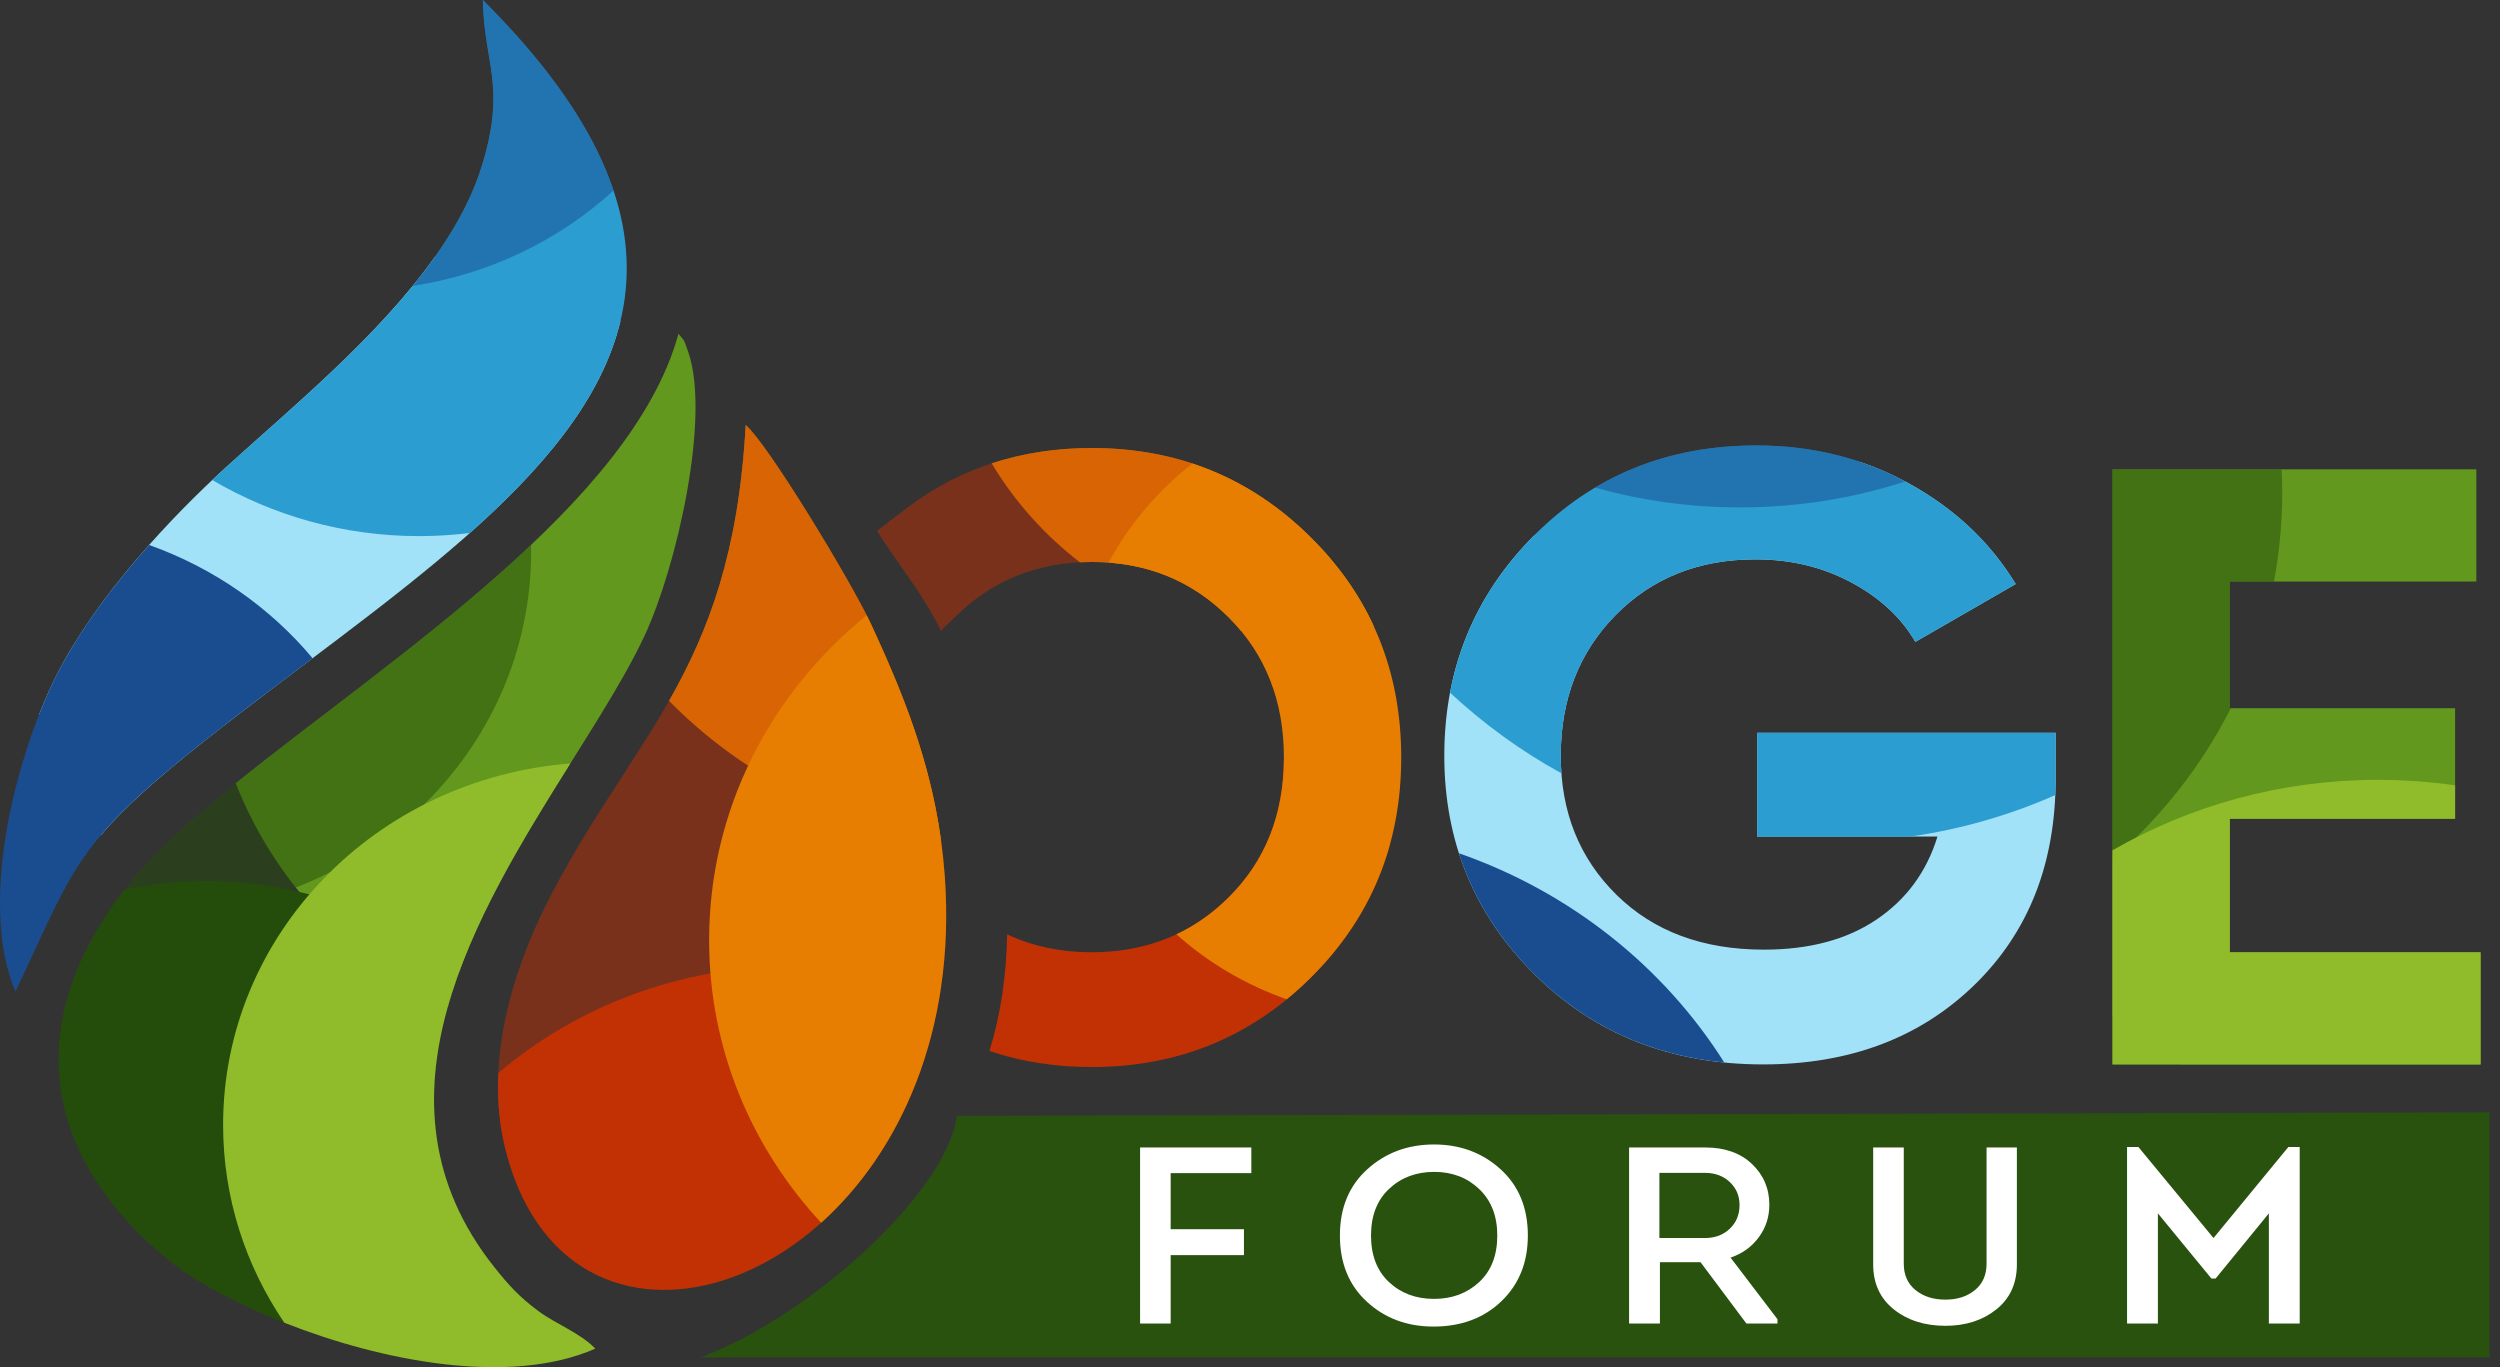 <svg width="128" height="70" viewBox="0 0 128 70" fill="none" xmlns="http://www.w3.org/2000/svg">
<rect x="0" y="0" width="128" height="70" fill="#333333" stroke="none"/>
<g clip-path="url(#clip0_16_86)">
<rect x="55" y="58" width="72" height="11" fill="white"/>
<path fill-rule="evenodd" clip-rule="evenodd" d="M70.335 32.057C69.031 32.357 67.673 32.515 66.279 32.515C65.351 32.515 64.439 32.444 63.549 32.309C63.348 32.066 63.134 31.831 62.906 31.603C61.019 29.716 58.683 28.773 55.897 28.773C55.692 28.773 55.49 28.778 55.291 28.788C53.486 27.402 51.949 25.684 50.774 23.724C52.367 23.201 54.075 22.939 55.897 22.939C60.309 22.939 64.052 24.47 67.129 27.532C68.506 28.902 69.574 30.41 70.335 32.057L70.335 32.057Z" fill="#EE9803"/>
<path fill-rule="evenodd" clip-rule="evenodd" d="M67.186 27.59L67.187 27.705C67.187 30.447 66.467 33.028 65.2 35.284C64.736 33.895 63.971 32.668 62.906 31.603C61.019 29.716 58.683 28.773 55.897 28.773C53.111 28.773 50.775 29.716 48.888 31.603C48.673 31.817 48.368 32.074 48.177 32.303C47.325 30.503 45.991 28.905 44.907 27.188C45.173 26.963 46.261 26.135 46.535 25.931C49.216 23.938 52.337 22.94 55.897 22.94C60.309 22.94 64.052 24.471 67.129 27.533L67.186 27.59L67.186 27.59Z" fill="#C23104" fill-opacity="0.502"/>
<path fill-rule="evenodd" clip-rule="evenodd" d="M65.735 38.907C67.853 39.964 69.704 41.442 71.169 43.228C70.466 45.787 69.12 48.058 67.129 50.039C64.052 53.101 60.309 54.632 55.897 54.632C54.03 54.632 52.284 54.358 50.658 53.809C51.24 51.944 51.528 49.941 51.566 47.84C52.864 48.45 54.307 48.755 55.897 48.755C58.683 48.755 61.02 47.819 62.906 45.947C64.766 44.101 65.709 41.755 65.735 38.907Z" fill="#C23104"/>
<path fill-rule="evenodd" clip-rule="evenodd" d="M65.884 51.164C63.766 50.423 61.85 49.282 60.232 47.837C61.206 47.379 62.097 46.749 62.905 45.947C64.792 44.075 65.735 41.687 65.735 38.786C65.735 35.883 64.792 33.489 62.905 31.603C61.218 29.915 59.17 28.982 56.762 28.804C57.817 26.843 59.283 25.118 61.05 23.733C63.304 24.477 65.33 25.743 67.128 27.532C70.204 30.594 71.743 34.345 71.743 38.785C71.743 43.226 70.204 46.977 67.128 50.039C66.725 50.44 66.31 50.815 65.884 51.164L65.884 51.164Z" fill="#E77E01"/>
<path fill-rule="evenodd" clip-rule="evenodd" d="M48.989 57.13L127.461 56.952V69.497H35.889C41.754 67.259 48.538 60.882 48.989 57.129L48.989 57.13ZM63.69 62.936V64.262H59.938V67.765H58.372V58.751H64.068V60.065H59.938V62.936H63.69ZM78.226 63.258C78.226 64.632 77.777 65.752 76.876 66.619C75.977 67.486 74.816 67.92 73.394 67.92C72.045 67.92 70.909 67.497 69.987 66.651C69.064 65.806 68.603 64.674 68.603 63.258C68.603 61.842 69.071 60.711 70.007 59.865C70.943 59.02 72.08 58.597 73.422 58.597C74.762 58.597 75.898 59.02 76.829 59.865C77.761 60.711 78.226 61.842 78.226 63.258V63.258ZM71.121 60.87C70.504 61.449 70.196 62.245 70.196 63.258C70.196 64.271 70.502 65.065 71.113 65.64C71.725 66.215 72.495 66.503 73.422 66.503C74.348 66.503 75.12 66.215 75.737 65.64C76.353 65.065 76.661 64.271 76.661 63.258C76.661 62.262 76.353 61.47 75.737 60.882C75.12 60.294 74.353 60 73.435 60C72.509 60 71.737 60.29 71.121 60.87H71.121ZM88.606 64.391L91.008 67.546V67.764H89.415L87.067 64.623H84.988V67.764H83.409V58.751H87.31C88.309 58.751 89.105 59.032 89.699 59.594C90.292 60.156 90.59 60.854 90.59 61.687C90.59 62.305 90.41 62.858 90.05 63.348C89.69 63.837 89.209 64.185 88.606 64.391H88.606ZM84.961 63.387H87.297C87.809 63.387 88.232 63.228 88.566 62.91C88.898 62.593 89.065 62.189 89.065 61.7C89.065 61.228 88.898 60.835 88.566 60.521C88.232 60.208 87.81 60.051 87.297 60.051H84.961V63.387ZM99.606 67.881C98.544 67.881 97.662 67.599 96.96 67.037C96.258 66.475 95.907 65.709 95.907 64.739V58.751H97.473V64.7C97.473 65.275 97.674 65.726 98.074 66.052C98.474 66.379 98.985 66.541 99.606 66.541C100.218 66.541 100.721 66.378 101.117 66.052C101.514 65.726 101.712 65.275 101.712 64.7V58.751H103.264V64.739C103.264 65.709 102.915 66.475 102.218 67.037C101.52 67.599 100.65 67.881 99.606 67.881H99.606ZM113.332 63.387L117.165 58.725H117.745V67.764H116.166V62.124L113.44 65.46H113.224L110.484 62.124V67.764H108.905V58.725H109.485L113.332 63.387Z" fill="#29520E"/>
<path fill-rule="evenodd" clip-rule="evenodd" d="M92.623 23.529C93.507 23.529 94.381 23.572 95.243 23.654C96.096 23.943 96.921 24.306 97.718 24.744C100.068 26.035 101.897 27.755 103.203 29.903L98.066 32.863C97.34 31.615 96.244 30.599 94.779 29.816C93.313 29.032 91.681 28.64 89.882 28.64C86.98 28.64 84.592 29.591 82.72 31.492C80.849 33.393 79.912 35.794 79.912 38.696C79.912 41.569 80.863 43.942 82.764 45.814C84.665 47.686 87.182 48.622 90.317 48.622C92.639 48.622 94.562 48.107 96.085 47.076C97.608 46.046 98.646 44.631 99.198 42.832H89.968V37.521H105.249V39.871C105.249 44.224 103.855 47.751 101.069 50.45C98.283 53.148 94.684 54.498 90.273 54.498C85.572 54.498 81.675 52.968 78.585 49.906C75.494 46.844 73.948 43.107 73.948 38.696C73.948 34.264 75.473 30.512 78.523 27.439C82.603 24.963 87.438 23.529 92.623 23.529V23.529Z" fill="#A1E2F8"/>
<path fill-rule="evenodd" clip-rule="evenodd" d="M105.231 40.708C102.905 41.734 100.416 42.457 97.814 42.832H89.968V37.521H105.248V39.871C105.248 40.153 105.243 40.432 105.231 40.707L105.231 40.708ZM79.945 39.595C77.873 38.454 75.959 37.063 74.241 35.464C74.819 32.401 76.252 29.721 78.541 27.421C81.603 24.345 85.397 22.807 89.925 22.807C92.769 22.807 95.367 23.452 97.718 24.744C100.068 26.035 101.897 27.755 103.203 29.902L98.066 32.863C97.34 31.615 96.245 30.599 94.779 29.815C93.313 29.031 91.681 28.64 89.882 28.64C86.98 28.64 84.592 29.59 82.721 31.491C80.849 33.392 79.912 35.793 79.912 38.696C79.912 39.001 79.924 39.301 79.945 39.595L79.945 39.595Z" fill="#2B9DD1"/>
<path fill-rule="evenodd" clip-rule="evenodd" d="M97.546 24.651C94.89 25.512 92.044 25.979 89.085 25.979C86.509 25.979 84.02 25.623 81.666 24.964C84.076 23.526 86.829 22.807 89.924 22.807C92.7 22.807 95.24 23.421 97.546 24.651Z" fill="#1A4D8F" fill-opacity="0.502"/>
<path fill-rule="evenodd" clip-rule="evenodd" d="M74.697 43.687C80.4 45.674 85.186 49.493 88.284 54.402C84.461 54.023 81.228 52.525 78.585 49.906C76.735 48.074 75.44 46.001 74.697 43.687Z" fill="#1A4D8F"/>
<path fill-rule="evenodd" clip-rule="evenodd" d="M114.165 48.755H127.006V54.502H108.157V24.029H126.789V29.775H114.165V36.261H125.701V41.92H114.165V48.755Z" fill="#62981E"/>
<path fill-rule="evenodd" clip-rule="evenodd" d="M116.82 24.029C116.839 24.427 116.85 24.827 116.85 25.23C116.85 26.782 116.703 28.3 116.425 29.775H114.164V36.261H114.217C112.728 39.205 110.66 41.831 108.157 44.004V24.029H116.82Z" fill="#244D0B" fill-opacity="0.502"/>
<path fill-rule="evenodd" clip-rule="evenodd" d="M108.157 52.015C109.396 52.752 110.567 53.584 111.658 54.501H108.157V52.015Z" fill="#244D0B"/>
<path fill-rule="evenodd" clip-rule="evenodd" d="M121.749 39.928C123.092 39.928 124.411 40.025 125.701 40.211V41.921H114.165V48.756H127.006V54.502H108.157V43.537C112.128 41.246 116.777 39.928 121.749 39.928Z" fill="#90BC2B"/>
<path fill-rule="evenodd" clip-rule="evenodd" d="M22.275 13.139C25.789 13.418 29.036 14.595 31.767 16.431C29.833 24.524 19.473 30.805 10.452 37.948C7.872 39.991 6.295 41.42 5.157 42.769C3.73 40.944 2.646 38.858 1.994 36.6C2.288 35.851 2.593 35.167 2.895 34.57C4.959 30.497 8.833 26.413 11.56 23.934C14.898 20.898 19.386 17.225 22.275 13.139H22.275Z" fill="#A1E2F8"/>
<path fill-rule="evenodd" clip-rule="evenodd" d="M24.06 27.288C23.208 27.393 22.34 27.449 21.459 27.449C17.595 27.449 13.975 26.402 10.867 24.577C11.105 24.353 11.337 24.138 11.561 23.934C16.155 19.757 22.926 14.372 24.713 8.362C25.909 4.336 24.792 3.31 24.721 0C36.606 11.844 32.421 19.856 24.06 27.288Z" fill="#2B9DD1"/>
<path fill-rule="evenodd" clip-rule="evenodd" d="M31.414 9.755C28.641 12.286 25.087 14.034 21.134 14.638C22.756 12.648 24.063 10.546 24.713 8.362C25.909 4.336 24.792 3.31 24.721 0C28.304 3.57 30.426 6.792 31.414 9.755Z" fill="#1A4D8F" fill-opacity="0.502"/>
<path fill-rule="evenodd" clip-rule="evenodd" d="M7.634 27.903C10.947 29.082 13.832 31.106 16.005 33.702C14.153 35.097 12.275 36.504 10.453 37.948C3.757 43.249 3.815 44.415 0.788 50.771C-1.18 46.103 0.925 38.46 2.895 34.57C4.07 32.252 5.831 29.93 7.634 27.903Z" fill="#1A4D8F"/>
<path fill-rule="evenodd" clip-rule="evenodd" d="M22.933 51.538C17.987 49.293 14.067 45.182 12.071 40.105C20.079 33.649 32.371 25.756 34.738 17.088C35.066 17.515 34.973 17.267 35.228 17.992C36.405 21.325 34.642 29.033 33.006 32.539C30.613 37.669 24.93 44.471 22.933 51.537V51.538Z" fill="#62981E"/>
<path fill-rule="evenodd" clip-rule="evenodd" d="M27.191 27.899C27.193 28.015 27.195 28.131 27.195 28.247C27.195 38.502 18.525 46.814 7.83 46.814C7.06 46.814 6.3 46.77 5.554 46.686C5.887 46.188 6.254 45.687 6.658 45.183C10.454 40.449 20.162 34.554 27.191 27.899V27.899Z" fill="#244D0B" fill-opacity="0.502"/>
<path fill-rule="evenodd" clip-rule="evenodd" d="M10.625 45.115C15.565 45.115 20.072 46.889 23.493 49.808C21.673 54.807 21.435 59.999 25.305 64.875C26.058 65.823 26.603 66.414 27.582 67.141C28.111 67.534 28.784 67.857 29.403 68.232C29.285 68.681 29.15 69.124 28.998 69.56C22.313 71.319 12.176 67.408 8.618 64.508C2.69 59.675 0.706 52.929 6.356 45.569C7.729 45.272 9.158 45.115 10.625 45.115Z" fill="#244D0B"/>
<path fill-rule="evenodd" clip-rule="evenodd" d="M14.558 67.725C12.576 64.812 11.423 61.332 11.423 57.595C11.423 47.854 19.248 39.866 29.2 39.09C24.345 46.832 18.528 56.338 25.306 64.875C26.058 65.823 26.603 66.414 27.583 67.141C28.451 67.786 29.712 68.246 30.478 69.051C26.111 70.966 19.573 69.704 14.558 67.724V67.725Z" fill="#90BC2B"/>
<path fill-rule="evenodd" clip-rule="evenodd" d="M48.172 42.959C42.759 42.165 37.919 39.606 34.255 35.885C36.277 32.321 37.819 28.313 38.179 21.76C39.314 22.727 43.589 29.789 44.597 31.963C46.176 35.37 47.594 38.84 48.172 42.96V42.959Z" fill="#EE9803"/>
<path fill-rule="evenodd" clip-rule="evenodd" d="M48.253 50.011C44.097 55.148 37.599 58.454 30.295 58.454C28.72 58.454 27.183 58.3 25.698 58.008C24.913 53.526 26.566 48.943 28.301 45.657C32.664 37.392 37.504 34.058 38.179 21.76C39.314 22.727 43.589 29.789 44.597 31.963C46.412 35.877 48.014 39.877 48.373 44.847C48.505 46.668 48.454 48.392 48.253 50.012V50.011Z" fill="#C23104" fill-opacity="0.502"/>
<path fill-rule="evenodd" clip-rule="evenodd" d="M40.561 49.474C43.224 49.474 45.779 49.914 48.153 50.721C45.769 66.165 29.448 71.594 25.976 59.232C25.576 57.809 25.448 56.363 25.514 54.939C29.521 51.538 34.789 49.473 40.561 49.473V49.474Z" fill="#C23104"/>
<path fill-rule="evenodd" clip-rule="evenodd" d="M42.044 62.606C38.476 58.76 36.307 53.693 36.307 48.141C36.307 41.466 39.44 35.495 44.371 31.5C44.458 31.672 44.534 31.827 44.597 31.963C46.411 35.877 48.013 39.877 48.372 44.847C48.954 52.887 46.008 59.049 42.044 62.606H42.044Z" fill="#E77E01"/>
</g>
<defs>
<clipPath id="clip0_16_86">
<rect width="127.461" height="70" fill="white"/>
</clipPath>
</defs>
</svg>
